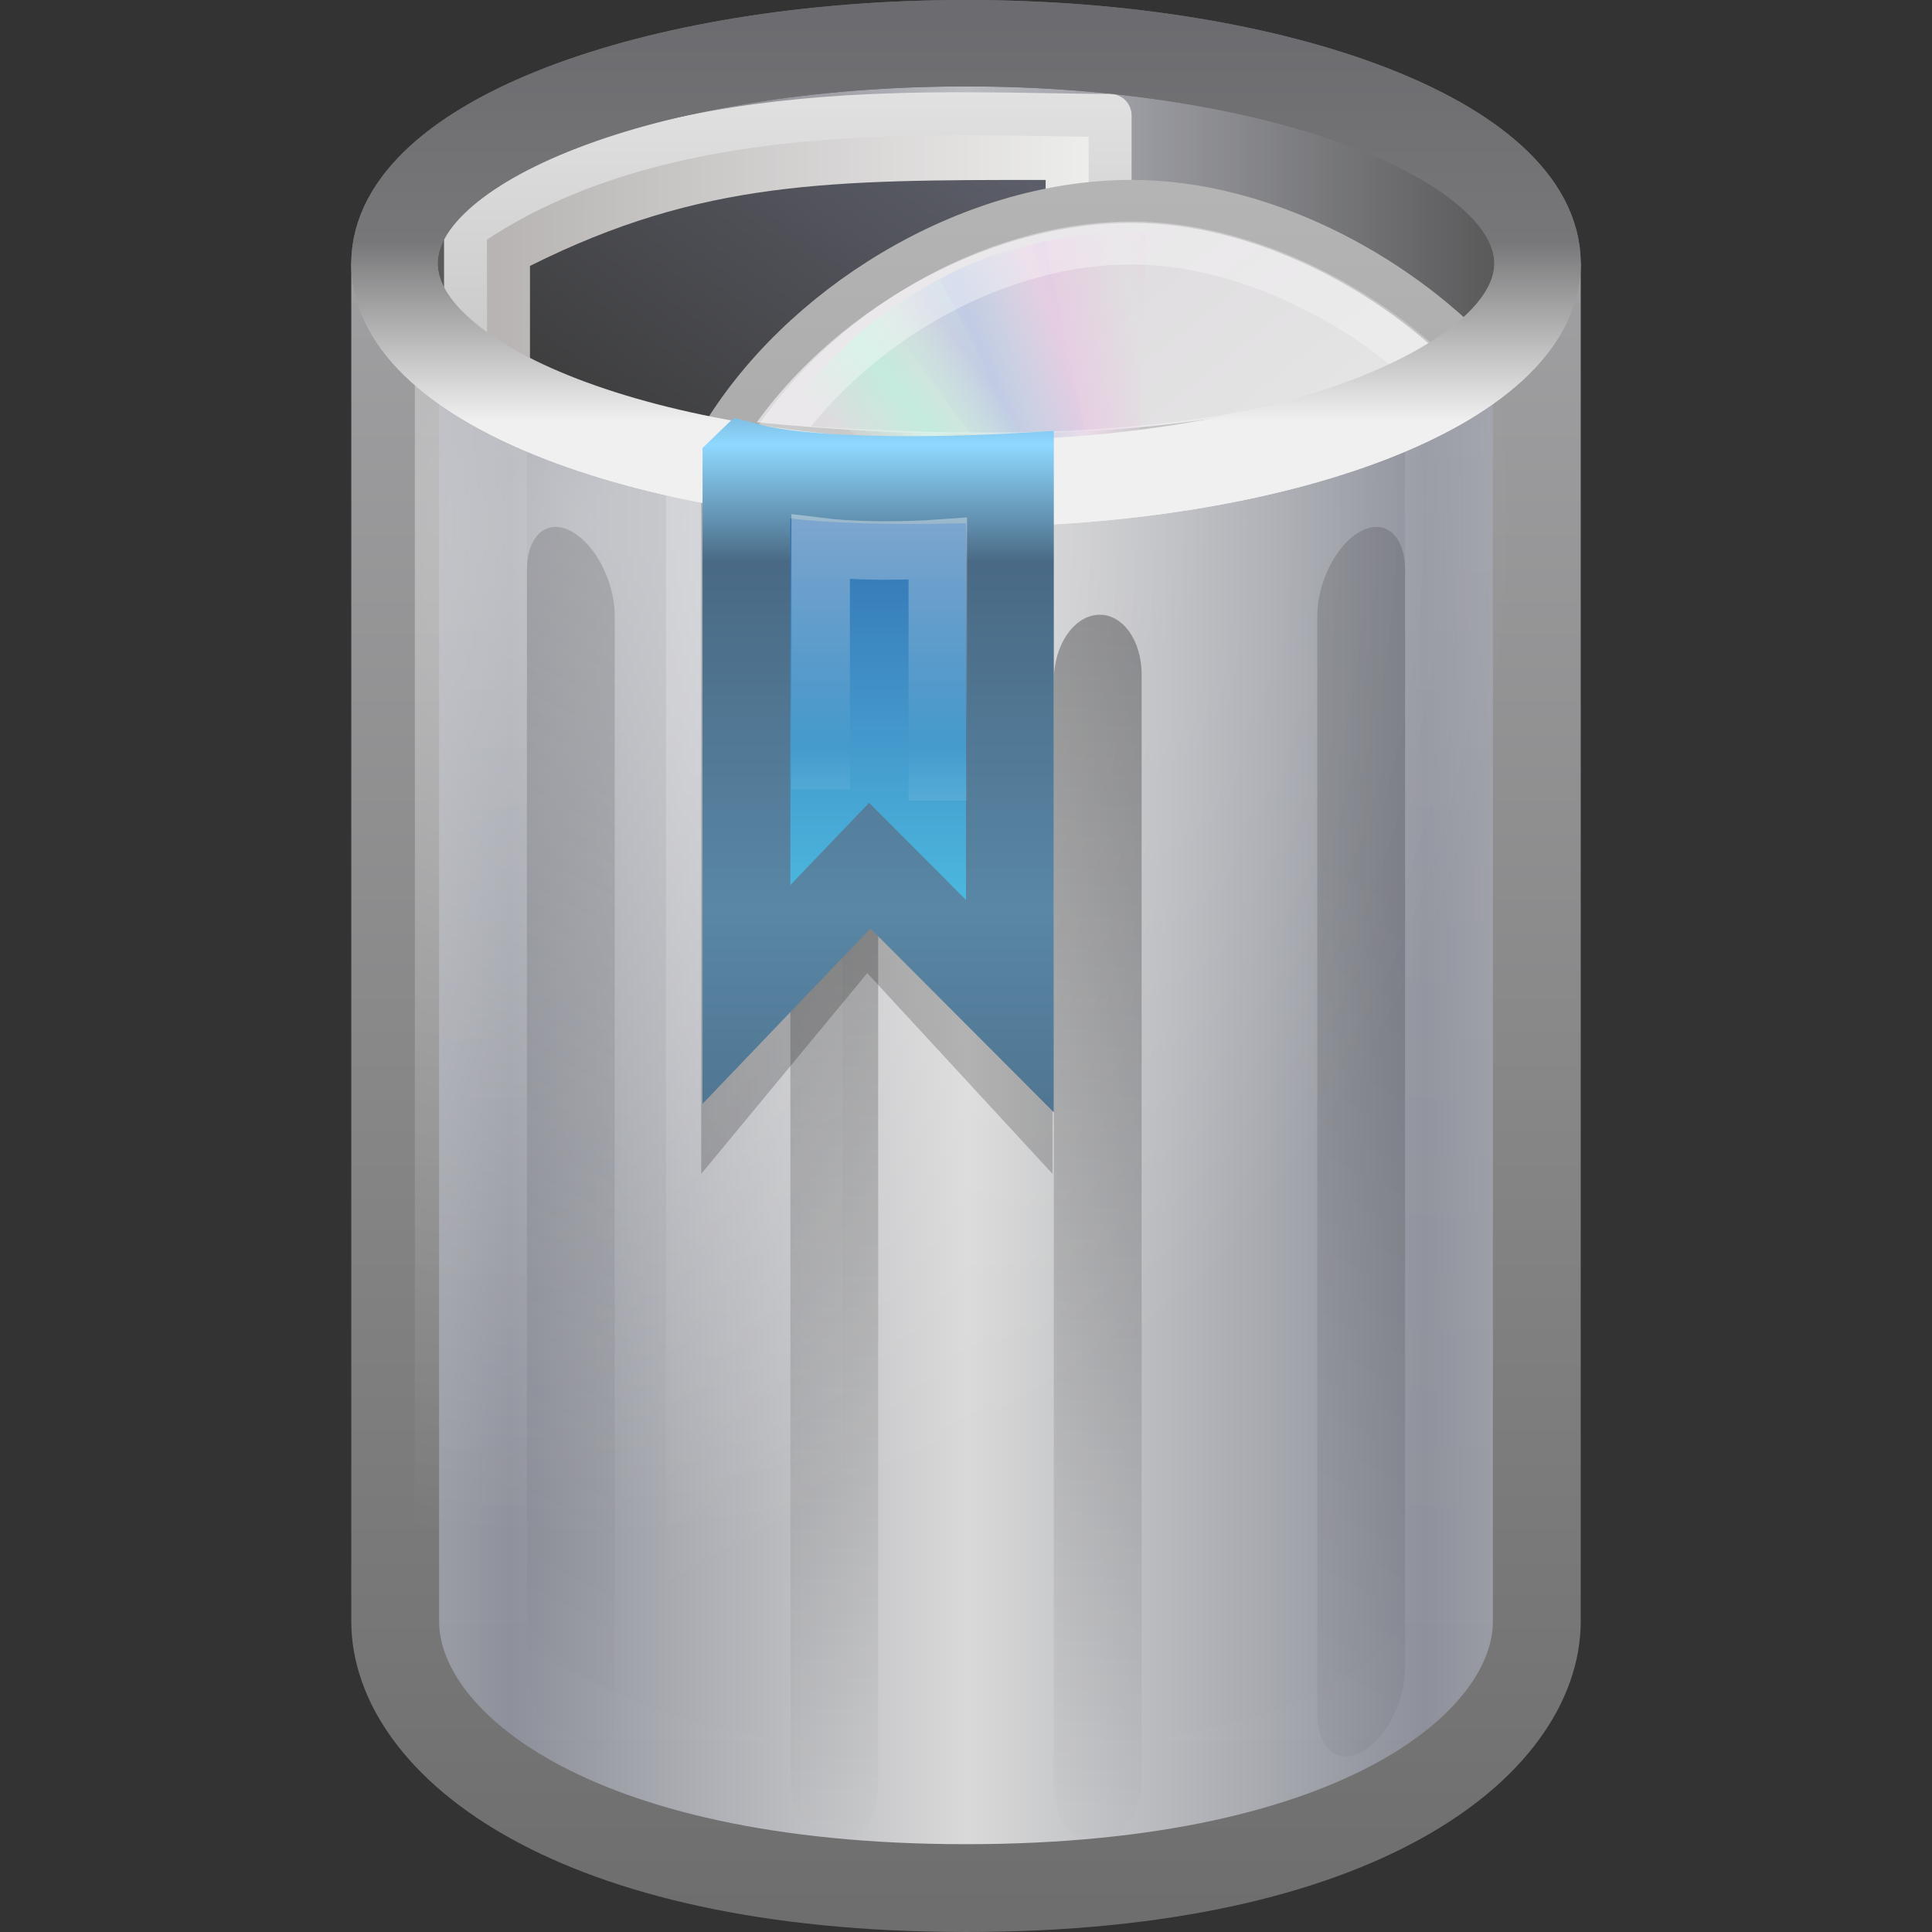 <?xml version="1.0" encoding="UTF-8" standalone="no"?>
<svg
   xmlns:dc="http://purl.org/dc/elements/1.1/"
   xmlns:cc="http://creativecommons.org/ns#"
   xmlns:rdf="http://www.w3.org/1999/02/22-rdf-syntax-ns#"
   xmlns:svg="http://www.w3.org/2000/svg"
   xmlns="http://www.w3.org/2000/svg"
   xmlns:xlink="http://www.w3.org/1999/xlink"
   id="svg3695"
   height="22"
   width="22"
   version="1.0">
  <rect width="100%" height="100%" fill="#333333" stroke="none"/>
  <defs
     id="defs3697">
    <linearGradient
       id="linearGradient3384">
      <stop
         offset="0"
         style="stop-color:#6e6e6e;stop-opacity:1"
         id="stop3386" />
      <stop
         offset="1"
         style="stop-color:#9f9fa1;stop-opacity:1"
         id="stop3388" />
    </linearGradient>
    <linearGradient
       id="linearGradient2793-2-0-403">
      <stop
         offset="0"
         style="stop-color:#8d909a;stop-opacity:1"
         id="stop4645" />
      <stop
         offset="1"
         style="stop-color:#d9d9d9;stop-opacity:1"
         id="stop4647" />
    </linearGradient>
    <linearGradient
       id="linearGradient3355-273">
      <stop
         offset="0"
         style="stop-color:#f0f0f0;stop-opacity:1"
         id="stop4657" />
      <stop
         offset="0.45"
         style="stop-color:#777779;stop-opacity:1"
         id="stop3619" />
      <stop
         offset="1"
         style="stop-color:#6c6c70;stop-opacity:1"
         id="stop4659" />
    </linearGradient>
    <linearGradient
       id="linearGradient3320">
      <stop
         offset="0"
         style="stop-color:#4e4e4e;stop-opacity:1"
         id="stop3323" />
      <stop
         offset="1"
         style="stop-color:#b9bac2;stop-opacity:1"
         id="stop3325" />
    </linearGradient>
    <linearGradient
       id="linearGradient3627">
      <stop
         offset="0"
         style="stop-color:#000000;stop-opacity:0"
         id="stop3629" />
      <stop
         offset="0.5"
         style="stop-color:#000000;stop-opacity:0"
         id="stop3190" />
      <stop
         offset="1"
         style="stop-color:#000000;stop-opacity:1"
         id="stop3631" />
    </linearGradient>
    <linearGradient
       id="linearGradient3254-8-457">
      <stop
         offset="0"
         style="stop-color:#ffffff;stop-opacity:1"
         id="stop4669" />
      <stop
         offset="1"
         style="stop-color:#ffffff;stop-opacity:0"
         id="stop4671" />
    </linearGradient>
    <linearGradient
       id="linearGradient3254-3-182">
      <stop
         offset="0"
         style="stop-color:#ffffff;stop-opacity:1"
         id="stop4663" />
      <stop
         offset="1"
         style="stop-color:#ffffff;stop-opacity:0"
         id="stop4665" />
    </linearGradient>
    <linearGradient
       id="linearGradient3205">
      <stop
         offset="0"
         style="stop-color:#000000;stop-opacity:1"
         id="stop3207" />
      <stop
         offset="1"
         style="stop-color:#000000;stop-opacity:0"
         id="stop3209" />
    </linearGradient>
    <linearGradient
       gradientTransform="matrix(0.402,0,0,0.652,2.359,-4.902)"
       gradientUnits="userSpaceOnUse"
       xlink:href="#linearGradient3254-3-182"
       id="linearGradient3746"
       y2="34.174"
       x2="17.125"
       y1="20.231"
       x1="12.25" />
    <linearGradient
       gradientTransform="matrix(0.498,0,0,0.88,-0.707,-14.271)"
       gradientUnits="userSpaceOnUse"
       xlink:href="#linearGradient3254-8-457"
       id="linearGradient3749"
       y2="39.851"
       x2="23.5"
       y1="10.996"
       x1="23.5" />
    <radialGradient
       spreadMethod="pad"
       gradientTransform="matrix(-1.3732612e-8,0.276,-1.353,0,21.544,-5.617)"
       gradientUnits="userSpaceOnUse"
       xlink:href="#linearGradient3627"
       id="radialGradient3752"
       fy="7.792"
       fx="24"
       r="14.508"
       cy="7.792"
       cx="24" />
    <linearGradient
       spreadMethod="reflect"
       gradientTransform="matrix(0.449,0,0,0.455,0.234,-0.643)"
       gradientUnits="userSpaceOnUse"
       xlink:href="#linearGradient3320"
       id="linearGradient3755"
       y2="8"
       x2="24"
       y1="8"
       x1="9" />
    <linearGradient
       gradientTransform="matrix(0.52,0,0,0.626,-1.488,-1.067)"
       gradientUnits="userSpaceOnUse"
       xlink:href="#linearGradient3355-273"
       id="linearGradient3757"
       y2="2.097"
       x2="24"
       y1="9.373"
       x1="24" />
    <radialGradient
       spreadMethod="pad"
       gradientTransform="matrix(0,0.802,-0.738,0,22.128,-9.527)"
       gradientUnits="userSpaceOnUse"
       xlink:href="#linearGradient3254-8-457"
       id="radialGradient3760"
       fy="21.029"
       fx="19.308"
       r="14.5"
       cy="21.029"
       cx="19.308" />
    <linearGradient
       spreadMethod="reflect"
       gradientTransform="matrix(0.542,0,0,0.711,-0.646,-7.279)"
       gradientUnits="userSpaceOnUse"
       xlink:href="#linearGradient2793-2-0-403"
       id="linearGradient3763"
       y2="26.411"
       x2="21.515"
       y1="26.411"
       x1="11.931" />
    <linearGradient
       gradientTransform="matrix(0.448,0,0,0.468,0.241,0.695)"
       gradientUnits="userSpaceOnUse"
       xlink:href="#linearGradient3384"
       id="linearGradient3765"
       y2="5.5"
       x2="31.048"
       y1="45"
       x1="31.048" />
    <linearGradient
       gradientTransform="matrix(0.333,0.174,0,0.471,2,-2.666)"
       gradientUnits="userSpaceOnUse"
       xlink:href="#linearGradient3205"
       id="linearGradient3774"
       y2="43"
       x2="24"
       y1="13.506"
       x1="24" />
    <linearGradient
       gradientTransform="matrix(0.333,0.022,0,0.475,2.666,-0.807)"
       gradientUnits="userSpaceOnUse"
       xlink:href="#linearGradient3205"
       id="linearGradient3780"
       y2="45"
       x2="24"
       y1="15.502"
       x1="24" />
    <linearGradient
       gradientTransform="matrix(0.333,0.022,0,0.475,3.333,-0.807)"
       gradientUnits="userSpaceOnUse"
       xlink:href="#linearGradient3205"
       id="linearGradient3782"
       y2="45"
       x2="24"
       y1="15.502"
       x1="24" />
    <linearGradient
       gradientTransform="matrix(0.333,0.174,0,0.471,4,-2.549)"
       gradientUnits="userSpaceOnUse"
       xlink:href="#linearGradient3205"
       id="linearGradient3784"
       y2="43"
       x2="24"
       y1="13.506"
       x1="24" />
    <linearGradient
       y2="21.276"
       x2="20"
       y1="12.711"
       x1="20"
       spreadMethod="reflect"
       gradientTransform="matrix(0.333,0,0,0.333,2.177,1.428)"
       gradientUnits="userSpaceOnUse"
       id="linearGradient3105"
       xlink:href="#linearGradient6036" />
    <linearGradient
       id="linearGradient6036">
      <stop
         offset="0"
         style="stop-color:#ffffff;stop-opacity:1"
         id="stop6038" />
      <stop
         offset="1"
         style="stop-color:#ffffff;stop-opacity:0"
         id="stop6040" />
    </linearGradient>
    <linearGradient
       y2="12.711"
       x2="27"
       y1="24.651"
       x1="27"
       spreadMethod="reflect"
       gradientTransform="matrix(0.5,0,0,0.5,-1.748,-1.292)"
       gradientUnits="userSpaceOnUse"
       id="linearGradient3108"
       xlink:href="#linearGradient3242" />
    <linearGradient
       id="linearGradient3242">
      <stop
         offset="0"
         style="stop-color:#4fc5e7;stop-opacity:1"
         id="stop3244" />
      <stop
         offset="0.499"
         style="stop-color:#4293c8;stop-opacity:1"
         id="stop3246" />
      <stop
         offset="1"
         style="stop-color:#2c67ab;stop-opacity:1"
         id="stop3248" />
    </linearGradient>
    <linearGradient
       y2="23.259"
       x2="20"
       y1="12.711"
       x1="20"
       spreadMethod="reflect"
       gradientTransform="matrix(0.5,0,0,0.5,-1.748,-1.292)"
       gradientUnits="userSpaceOnUse"
       id="linearGradient3110"
       xlink:href="#linearGradient2490" />
    <linearGradient
       id="linearGradient2490">
      <stop
         offset="0"
         style="stop-color:#8fd8ff;stop-opacity:1"
         id="stop2492" />
      <stop
         offset="0.255"
         style="stop-color:#496984;stop-opacity:1"
         id="stop4118" />
      <stop
         offset="1"
         style="stop-color:#5987a5;stop-opacity:1"
         id="stop2494" />
    </linearGradient>
    <linearGradient
       id="linearGradient6036-4">
      <stop
         offset="0"
         style="stop-color:#ffffff;stop-opacity:1"
         id="stop6038-4" />
      <stop
         offset="1"
         style="stop-color:#ffffff;stop-opacity:0"
         id="stop6040-8" />
    </linearGradient>
    <linearGradient
       id="linearGradient3503">
      <stop
         offset="0"
         style="stop-color:#c4ebdd;stop-opacity:1"
         id="stop3505" />
      <stop
         offset="1"
         style="stop-color:#c4ebdd;stop-opacity:0"
         id="stop3507" />
    </linearGradient>
    <linearGradient
       id="linearGradient3495">
      <stop
         offset="0"
         style="stop-color:#c1cbe4;stop-opacity:1"
         id="stop3497" />
      <stop
         offset="1"
         style="stop-color:#c1cbe4;stop-opacity:0"
         id="stop3499" />
    </linearGradient>
    <linearGradient
       id="linearGradient3487">
      <stop
         offset="0"
         style="stop-color:#e6cde2;stop-opacity:1"
         id="stop3489" />
      <stop
         offset="1"
         style="stop-color:#e6cde2;stop-opacity:0"
         id="stop3491" />
    </linearGradient>
    <linearGradient
       gradientUnits="userSpaceOnUse"
       id="linearGradient3263"
       y2="14.203"
       x2="35.391"
       y1="32.416"
       x1="12.274">
      <stop
         offset="0"
         style="stop-color:#dedbde;stop-opacity:1"
         id="stop3265" />
      <stop
         offset="0.5"
         style="stop-color:#e6e6e6;stop-opacity:1"
         id="stop3267" />
      <stop
         offset="1"
         style="stop-color:#d2d2d2;stop-opacity:1"
         id="stop3269" />
    </linearGradient>
    <linearGradient
       id="linearGradient3772">
      <stop
         offset="0"
         style="stop-color:#b4b4b4;stop-opacity:1"
         id="stop3774" />
      <stop
         offset="1"
         style="stop-color:#969696;stop-opacity:1"
         id="stop3776" />
    </linearGradient>
    <linearGradient
       id="linearGradient3437">
      <stop
         offset="0"
         style="stop-color:#3c3c3c;stop-opacity:1"
         id="stop3439" />
      <stop
         offset="1"
         style="stop-color:#5d5f6b;stop-opacity:1"
         id="stop3441" />
    </linearGradient>
    <linearGradient
       id="linearGradient3865">
      <stop
         offset="0"
         style="stop-color:#b8b4b4;stop-opacity:1"
         id="stop3867" />
      <stop
         offset="1"
         style="stop-color:#f1f1f0;stop-opacity:1"
         id="stop3869" />
    </linearGradient>
    <linearGradient
       id="linearGradient3104">
      <stop
         offset="0"
         style="stop-color:#a2a2a2;stop-opacity:1"
         id="stop3106" />
      <stop
         offset="1"
         style="stop-color:#e1e1e1;stop-opacity:1"
         id="stop3108" />
    </linearGradient>
    <linearGradient
       y2="1.713"
       x2="64.673"
       y1="1.713"
       x1="49.926"
       gradientTransform="matrix(0.489,0,0,0.468,-16.157,-4.544)"
       gradientUnits="userSpaceOnUse"
       id="linearGradient4059"
       xlink:href="#linearGradient3865" />
    <linearGradient
       y2="-2.087"
       x2="-11.285"
       y1="16.209"
       x1="-11.285"
       gradientTransform="matrix(0.395,0,0,0.438,12.915,-5.066)"
       gradientUnits="userSpaceOnUse"
       id="linearGradient4061"
       xlink:href="#linearGradient3104" />
    <linearGradient
       y2="-3.693"
       x2="59.673"
       y1="5.929"
       x1="52.673"
       gradientTransform="matrix(0.489,0,0,0.468,-16.157,-4.544)"
       gradientUnits="userSpaceOnUse"
       id="linearGradient4063"
       xlink:href="#linearGradient3437" />
    <linearGradient
       y2="14.203"
       x2="35.391"
       y1="32.416"
       x1="12.274"
       gradientTransform="matrix(0,0.294,-0.294,0,22.273,-6.633)"
       gradientUnits="userSpaceOnUse"
       id="linearGradient4065"
       xlink:href="#linearGradient3263" />
    <linearGradient
       y2="45.033"
       x2="-21.916"
       y1="3"
       x1="-21.916"
       gradientTransform="matrix(0.251,0,0,0.251,22.073,-5.602)"
       gradientUnits="userSpaceOnUse"
       id="linearGradient4067"
       xlink:href="#linearGradient3772" />
    <linearGradient
       y2="9.862"
       x2="24.274"
       y1="10.775"
       x1="20.58"
       spreadMethod="reflect"
       gradientTransform="matrix(0.239,0.007,-0.007,0.239,9.909,-5.495)"
       gradientUnits="userSpaceOnUse"
       id="linearGradient4069"
       xlink:href="#linearGradient3487" />
    <linearGradient
       y2="9.796"
       x2="21.047"
       y1="11.2"
       x1="17.495"
       spreadMethod="reflect"
       gradientTransform="matrix(0.239,0,0,0.239,9.743,-5.334)"
       gradientUnits="userSpaceOnUse"
       id="linearGradient4071"
       xlink:href="#linearGradient3495" />
    <linearGradient
       y2="10.732"
       x2="16.994"
       y1="13.046"
       x1="14.085"
       spreadMethod="reflect"
       gradientTransform="matrix(0.239,0,0,0.239,9.743,-5.334)"
       gradientUnits="userSpaceOnUse"
       id="linearGradient4073"
       xlink:href="#linearGradient3503" />
    <linearGradient
       y2="54.698"
       x2="48.799"
       y1="3.61"
       x1="10.502"
       gradientTransform="matrix(0.236,0,0,0.236,9.748,-5.483)"
       gradientUnits="userSpaceOnUse"
       id="linearGradient4075"
       xlink:href="#linearGradient6036-4" />
    <linearGradient
       y2="2.097"
       x2="24"
       y1="9.373"
       x1="24"
       gradientTransform="matrix(0.52,0,0,0.626,-1.488,-1.067)"
       gradientUnits="userSpaceOnUse"
       id="linearGradient4079"
       xlink:href="#linearGradient3355-273" />
  </defs>
  <path
     style="fill:url(#linearGradient3763);fill-opacity:1;fill-rule:nonzero;stroke:url(#linearGradient3765);stroke-width:1;stroke-opacity:1;marker:none;visibility:visible;display:inline;overflow:visible"
     id="path2230"
     d="m 4.5,3.5 0,14.961 c 0,1.373 1.976,3.039 6.5,3.039 4.524,0 6.5,-1.666 6.5,-3.039 l 0,-14.961 c 0,0 -13,0 -13,0 z" />
  <path
     style="opacity:0.4;fill:url(#radialGradient3760);fill-opacity:1;fill-rule:nonzero;stroke:none;stroke-width:1;marker:none;visibility:visible;display:inline;overflow:visible"
     id="path3212"
     d="m 4.724,3.599 0,14.798 c 0,1.347 2.812,2.864 6.276,2.864 3.464,0 6.276,-1.517 6.276,-2.864 l 0,-14.798 c 0,0 -12.552,0 -12.552,0 z" />
  <path
     style="opacity:0.3;fill:url(#radialGradient3752);fill-opacity:1;fill-rule:nonzero;stroke:none;stroke-width:0.984;marker:none;visibility:visible;display:inline;overflow:visible"
     id="path3197"
     d="m 17,3 c 0,1.105 -2.686,2 -6,2 C 7.686,5 5,4.105 5,3 c 0,-1.105 2.686,-2 6,-2 3.314,0 6,0.895 6,2 l 0,0 z" />
  <path
     style="opacity:0.15;fill:none;stroke:url(#linearGradient3749);stroke-width:1;stroke-linecap:round;stroke-linejoin:round;stroke-miterlimit:4;stroke-opacity:1;stroke-dasharray:none;stroke-dashoffset:0;marker:none;visibility:visible;display:inline;overflow:visible"
     id="path2206"
     d="m 5.5,3.45 c 0,1.006 0,13.842 0,14.849 0,1.215 2.475,2.201 5.5,2.201 3.025,0 5.5,-0.986 5.5,-2.201 0,-0.932 0,-13.917 0,-14.849 0,-1.015 -2.477,-1.967 -5.5,-1.95 -3.023,0.017 -5.5,0.94 -5.5,1.95 z" />
  <path
     style="opacity:0.2;fill:url(#linearGradient3746);fill-opacity:1;fill-rule:nonzero;stroke:none;stroke-width:1;marker:none;visibility:visible;display:inline;overflow:visible"
     id="rect3244"
     d="m 7.584,5.116 2.009,0.415 0,15.852 -2.009,-0.53 0,-15.737 0,0 z" />
  <path
     d="m 17.508,3 c 0,1.385 -2.914,2.508 -6.508,2.508 -3.594,0 -6.508,-1.123 -6.508,-2.508 0,-1.385 2.914,-2.508 6.508,-2.508 3.594,0 6.508,1.123 6.508,2.508 l 0,0 z"
     id="path4077"
     style="fill:url(#linearGradient3755);fill-opacity:1;fill-rule:nonzero;stroke:url(#linearGradient4079);stroke-width:0.984;stroke-linecap:round;stroke-linejoin:round;stroke-miterlimit:4;stroke-opacity:1;stroke-dasharray:none;stroke-dashoffset:0;marker:none;visibility:visible;display:inline;overflow:visible" />
  <path
     style="opacity:0.15;fill:url(#linearGradient3774);fill-opacity:1;fill-rule:nonzero;stroke:none;stroke-width:1;marker:none;visibility:visible;display:inline;overflow:visible;enable-background:accumulate"
     id="path3772"
     d="m 6.5,6.047 c 0.277,0.144 0.5,0.576 0.5,0.968 l 0,12.492 c 0,0.392 -0.223,0.591 -0.5,0.447 -0.277,-0.144 -0.5,-0.576 -0.5,-0.968 l 0,-12.492 c 0,-0.392 0.223,-0.591 0.5,-0.447 z" />
  <path
     style="opacity:0.15;fill:url(#linearGradient3784);fill-opacity:1;fill-rule:nonzero;stroke:none;stroke-width:1;marker:none;visibility:visible;display:inline;overflow:visible;enable-background:accumulate"
     id="path3287"
     d="m 15.5,6.047 c -0.277,0.144 -0.5,0.576 -0.5,0.968 l 0,12.492 c 0,0.392 0.223,0.591 0.5,0.447 0.277,-0.144 0.5,-0.576 0.5,-0.968 l 0,-12.492 c 0,-0.392 -0.223,-0.591 -0.5,-0.447 z" />
  <path
     style="opacity:0.3;fill:url(#linearGradient3780);fill-opacity:1;fill-rule:nonzero;stroke:none;stroke-width:1;marker:none;visibility:visible;display:inline;overflow:visible;enable-background:accumulate"
     id="path3778"
     d="m 9.5,7.001 c 0.277,0.018 0.5,0.35 0.5,0.745 l 0,12.575 c 0,0.394 -0.223,0.697 -0.5,0.679 -0.277,-0.018 -0.5,-0.35 -0.5,-0.745 l 0,-12.575 c 0,-0.394 0.223,-0.697 0.5,-0.679 z" />
  <path
     style="opacity:0.3;fill:url(#linearGradient3782);fill-opacity:1;fill-rule:nonzero;stroke:none;stroke-width:1;marker:none;visibility:visible;display:inline;overflow:visible;enable-background:accumulate"
     id="path3293"
     d="m 12.5,7.001 c -0.277,0.018 -0.5,0.35 -0.5,0.745 l 0,12.575 c 0,0.394 0.223,0.697 0.5,0.679 0.277,-0.018 0.5,-0.35 0.5,-0.745 l 0,-12.575 c 0,-0.394 -0.223,-0.697 -0.5,-0.679 z" />
  <path
     d="m 7.985,5.367 c 0,0 4,0 4,0 l 0,8 -2.109,-2.286 -1.891,2.286 0,-8 z"
     id="path3371"
     style="opacity:0.2;fill:#000000;fill-opacity:1;fill-rule:evenodd;stroke:none" />
  <g
     transform="translate(-2.604,7.018)"
     id="g4050">
    <path
       style="fill:url(#linearGradient4059);fill-opacity:1;fill-rule:nonzero;stroke:url(#linearGradient4061);stroke-width:0.489;stroke-linecap:butt;stroke-linejoin:round;stroke-miterlimit:4;stroke-opacity:1;stroke-dasharray:none;stroke-dashoffset:0;marker:none;visibility:visible;display:inline;overflow:visible;enable-background:accumulate"
       id="path3834"
       d="m 7.905,-4.419 0,1.594 c 2.128,0.953 4.974,1.183 7.34,1.009 l 0,-3.888 c -1.823,0 -5.095,-0.278 -7.34,1.285 z" />
    <path
       style="fill:url(#linearGradient4063);fill-opacity:1;fill-rule:nonzero;stroke:none;stroke-width:1;marker:none;visibility:visible;display:inline;overflow:visible;enable-background:accumulate"
       id="path3424"
       d="m 8.639,-3.991 0,1.606 c 1.531,0.457 4.251,0.635 5.875,0.617 0,0 -0.003,-3.201 -0.003,-3.201 -2.447,0 -3.915,0 -5.872,0.979 z" />
    <path
       style="fill:url(#linearGradient4065);fill-rule:nonzero;stroke:url(#linearGradient4067);stroke-width:0.489;stroke-miterlimit:4;stroke-opacity:1"
       id="path2781"
       d="m 15.49,-4.725 c -1.887,0 -3.798,1.211 -4.692,2.718 2.603,0.287 6.257,0.366 8.618,-0.918 -0.935,-0.988 -2.45,-1.8 -3.926,-1.8 z" />
    <path
       style="fill:url(#linearGradient4069);fill-opacity:1;fill-rule:nonzero;stroke:none"
       id="path3296"
       d="m 13.666,-4.016 1.07,2.573 c 0.251,-0.103 0.524,-0.157 0.813,-0.149 0.008,2.16e-4 0.015,3.31e-4 0.022,6.36e-4 l 0.082,-2.781 c -0.704,-0.037 -1.331,0.12 -1.987,0.357 l 0,0 z" />
    <path
       style="fill:url(#linearGradient4071);fill-opacity:1;fill-rule:nonzero;stroke:none"
       id="path3308"
       d="m 12.646,-3.441 1.66,2.241 c 0.219,-0.16 0.471,-0.279 0.753,-0.341 0.007,-0.002 0.014,-0.003 0.022,-0.005 l -0.582,-2.729 c -0.692,0.134 -1.274,0.444 -1.852,0.833 l 0,0 z" />
    <path
       style="fill:url(#linearGradient4073);fill-opacity:1;fill-rule:nonzero;stroke:none"
       id="path3310"
       d="m 11.719,-2.545 2.206,1.714 c 0.17,-0.212 0.382,-0.392 0.639,-0.524 0.007,-0.004 0.013,-0.007 0.02,-0.01 l -1.281,-2.471 c -0.633,0.309 -1.125,0.767 -1.584,1.292 z" />
    <path
       style="opacity:0.4;fill:none;stroke:url(#linearGradient4075);stroke-width:0.489;stroke-miterlimit:4;stroke-opacity:1"
       id="path3272"
       d="m 15.49,-4.251 c -1.645,0 -3.278,1.028 -4.109,2.305 2.932,0.205 5.258,0.149 7.592,-0.765 -0.843,-0.835 -2.196,-1.54 -3.482,-1.54 z" />
  </g>
  <path
     style="fill:none;stroke:url(#linearGradient3757);stroke-width:0.984;stroke-linecap:round;stroke-linejoin:round;stroke-miterlimit:4;stroke-opacity:1;stroke-dasharray:none;stroke-dashoffset:0;marker:none;visibility:visible;display:inline;overflow:visible"
     id="path3164"
     d="m 17.508,3 c 0,1.385 -2.914,2.508 -6.508,2.508 -3.594,0 -6.508,-1.123 -6.508,-2.508 0,-1.385 2.914,-2.508 6.508,-2.508 3.594,0 6.508,1.123 6.508,2.508 l 0,0 z" />
  <path
     d="M 8.501,5.313 C 9.431,5.558 11.5,5.437 11.5,5.437 l 0,6.02 -1.596,-1.6 -1.404,1.467 0,-6.01 z"
     id="path2472"
     style="fill:url(#linearGradient3108);fill-opacity:1;fill-rule:evenodd;stroke:url(#linearGradient3110);stroke-width:1;stroke-linecap:butt;stroke-linejoin:miter;stroke-miterlimit:4;stroke-opacity:1;stroke-dasharray:none" />
  <path
     d="m 9.345,8.988 0,-2.758 c 0.604,0.073 1.334,0.02 1.334,0.02 l 0,2.866"
     id="path3475"
     style="opacity:0.4;fill:none;stroke:url(#linearGradient3105);stroke-width:0.666;stroke-linecap:butt;stroke-linejoin:miter;stroke-miterlimit:4;stroke-opacity:1;stroke-dasharray:none" />
</svg>
